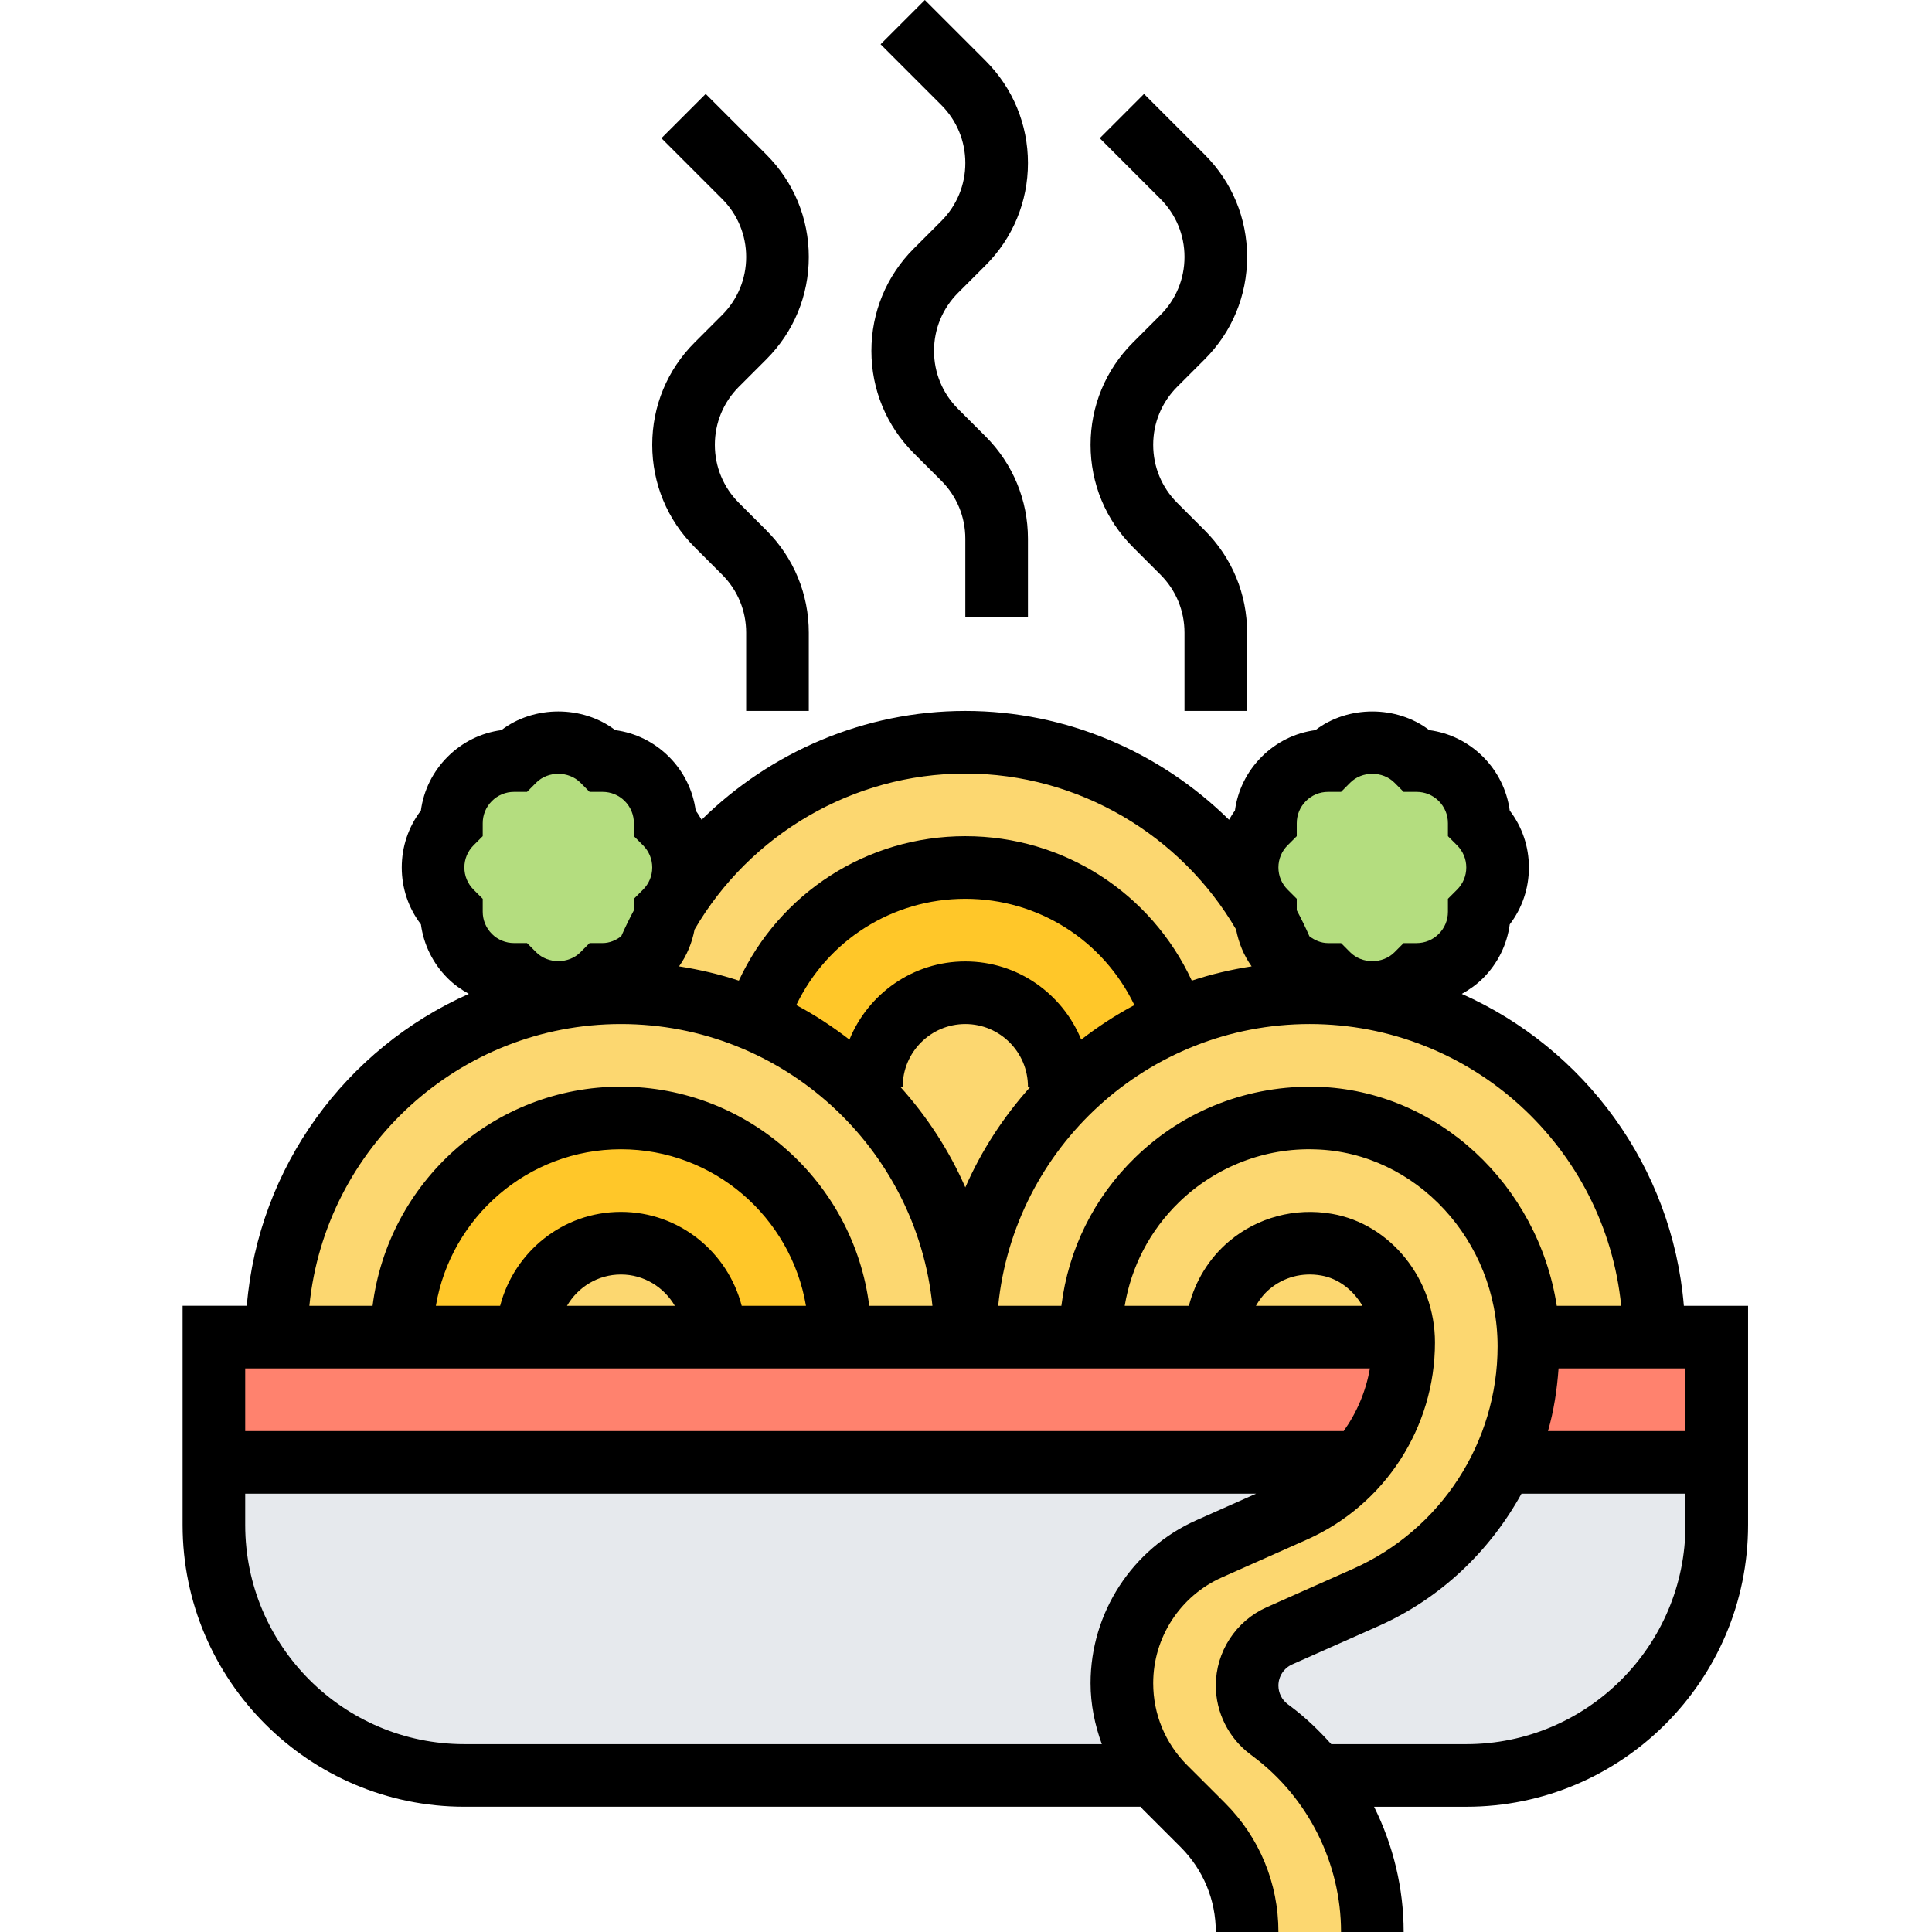 <svg height="657.333px" viewBox="-46 0 493 493.656" width="657.333px" xmlns="http://www.w3.org/2000/svg"><path d="m331.609 210.375c2.957 2.883 4.719 6.883 4.719 11.281s-1.762 8.398-4.719 11.281c0 4.16-1.52 8.238-4.641 11.359-3.121 3.117-7.199 4.641-11.359 4.641-2.883 2.957-6.883 4.719-11.281 4.719s-8.398-1.762-11.281-4.719c-4.16 0-8.238-1.523-11.359-4.641-1.199-3.199-2.719-6.32-4.398-9.281-.16-.719-.242-1.359-.242-2.078-2.957-2.883-4.719-6.883-4.719-11.281s1.762-8.398 4.719-11.281c0-4.16 1.52-8.238 4.641-11.359s7.199-4.641 11.359-4.641c2.883-2.961 6.883-4.719 11.281-4.719s8.398 1.758 11.281 4.719c4.16 0 8.238 1.52 11.359 4.641s4.641 7.199 4.641 11.359zm0 0" fill="#b4dd7f"/><path d="m123.609 210.375c2.957 2.883 4.719 6.883 4.719 11.281s-1.762 8.398-4.719 11.281c0 .719-.082 1.359-.242 2.078-1.68 2.961-3.199 6.082-4.398 9.281-3.121 3.117-7.199 4.641-11.359 4.641-2.883 2.957-6.883 4.719-11.281 4.719s-8.398-1.762-11.281-4.719c-4.16 0-8.238-1.523-11.359-4.641-3.121-3.121-4.641-7.199-4.641-11.359-2.957-2.883-4.719-6.883-4.719-11.281s1.762-8.398 4.719-11.281c0-4.16 1.52-8.238 4.641-11.359s7.199-4.641 11.359-4.641c2.883-2.961 6.883-4.719 11.281-4.719s8.398 1.758 11.281 4.719c4.16 0 8.238 1.52 11.359 4.641s4.641 7.199 4.641 11.359zm0 0" fill="#b4dd7f"/><path d="m168.328 341.656h-32c0-13.281-10.719-24-24-24s-24 10.719-24 24h-32c0-30.961 25.039-56 56-56s56 25.039 56 56zm0 0" fill="#ffc729"/><g fill="#fcd770"><path d="m136.328 341.656h-48c0-13.281 10.719-24 24-24s24 10.719 24 24zm0 0"/><path d="m24.328 341.656c0-48.641 39.359-88 88-88 1.121 0 2.16 0 3.281.078 11.117.402 21.68 2.883 31.359 6.961 10.398 4.48 19.758 10.879 27.598 18.719 15.922 15.922 25.762 37.922 25.762 62.242h-32c0-30.961-25.039-56-56-56s-56 25.039-56 56zm0 0"/><path d="m288.328 253.656c48.641 0 88 39.359 88 88h-32.082c-1.117-29.68-24.316-55.039-54.156-56-31.762-.961-57.762 24.48-57.762 56h-32c0-24.32 9.84-46.32 25.762-62.242 7.84-7.84 17.199-14.238 27.598-18.719 9.68-4.078 20.242-6.559 31.359-6.961 1.121-.078 2.16-.078 3.281-.078zm0 0"/><path d="m312.246 341.656h-47.918c0-14.641 13.121-26.242 28.32-23.602 11.199 1.922 19.039 12.242 19.598 23.602zm0 0"/><path d="m224.328 277.656 1.762 1.758c-15.922 15.922-25.762 37.922-25.762 62.242 0-24.32-9.84-46.32-25.762-62.242l1.762-1.758c0-13.281 10.719-24 24-24s24 10.719 24 24zm0 0"/></g><path d="m200.328 253.656c-13.281 0-24 10.719-24 24l-1.762 1.758c-7.84-7.84-17.199-14.238-27.598-18.719 7.121-22.641 28.32-39.039 53.359-39.039s46.238 16.398 53.359 39.039c-10.398 4.48-19.758 10.879-27.598 18.719l-1.762-1.758c0-13.281-10.719-24-24-24zm0 0" fill="#ffc729"/><path d="m146.969 260.695c-9.68-4.078-20.242-6.559-31.359-6.961.879-3.199 2-6.398 3.359-9.438 2.641-2.641 4.078-5.84 4.398-9.281 14.961-27.039 43.84-45.359 76.961-45.359s62 18.32 76.961 45.359c.32 3.441 1.758 6.641 4.398 9.281 1.359 3.039 2.48 6.238 3.359 9.438-11.117.402-21.68 2.883-31.359 6.961-7.121-22.641-28.32-39.039-53.359-39.039s-46.238 16.398-53.359 39.039zm0 0" fill="#fcd770"/><path d="m344.328 341.656h48v32h-54.559c4.238-9.121 6.559-19.199 6.559-29.68 0-.801 0-1.52-.082-2.32zm0 0" fill="#ff826e"/><path d="m312.246 341.656c.082.48.082.879.082 1.359 0 9.359-2.719 18.16-7.602 25.68-1.117 1.762-2.398 3.359-3.758 4.961h-292.641v-32zm0 0" fill="#ff826e"/><path d="m392.328 373.656v16c0 35.359-28.641 64-64 64h-38.082c-3.359-4.16-7.199-7.922-11.52-11.199l-.797-.641c-3.523-2.641-5.602-6.719-5.602-11.121 0-5.52 3.199-10.48 8.238-12.719l22.082-9.762c12.719-5.598 23.121-14.719 30.32-25.918 1.758-2.723 3.359-5.602 4.801-8.641zm0 0" fill="#e6e9ed"/><path d="m8.328 373.656h292.641c-4.48 5.281-10.082 9.52-16.641 12.48l-21.68 9.598c-13.602 6-22.32 19.523-22.32 34.32 0 8.641 2.961 16.961 8.32 23.602h-176.32c-35.359 0-64-28.641-64-64zm0 0" fill="#e6e9ed"/><path d="m344.246 341.656c.082.801.082 1.52.082 2.32 0 10.48-2.32 20.559-6.559 29.68-1.441 3.039-3.043 5.918-4.801 8.641-7.199 11.199-17.602 20.32-30.32 25.918l-22.082 9.762c-5.039 2.238-8.238 7.199-8.238 12.719 0 4.402 2.078 8.48 5.602 11.121l.797.641c4.32 3.277 8.16 7.039 11.52 11.199 9.043 11.199 14.082 25.281 14.082 40h-32c0-10.242-4.082-20.082-11.281-27.281l-9.68-9.68c-.961-.961-1.918-2-2.719-3.039-5.359-6.641-8.32-14.961-8.32-23.602 0-14.797 8.719-28.32 22.32-34.32l21.68-9.598c6.559-2.961 12.16-7.199 16.641-12.48 1.359-1.602 2.641-3.199 3.758-4.961 4.883-7.52 7.602-16.32 7.602-25.68 0-.48 0-.879-.082-1.359-.559-11.359-8.398-21.68-19.598-23.602-15.199-2.641-28.32 8.961-28.32 23.602h-32c0-31.52 26-56.961 57.762-56 29.84.961 53.039 26.32 54.156 56zm0 0" fill="#fcd770"/><path d="m383.922 333.656c-2.961-35.648-25.441-65.785-56.738-79.703 1.953-1.082 3.801-2.387 5.426-4.008 3.766-3.762 6.125-8.562 6.824-13.746 3.176-4.16 4.895-9.215 4.895-14.543s-1.719-10.383-4.895-14.535c-.699-5.184-3.059-9.984-6.824-13.754-3.77-3.758-8.555-6.121-13.746-6.809-8.297-6.359-20.785-6.359-29.078 0-5.184.688-9.977 3.051-13.746 6.816-3.766 3.77-6.129 8.562-6.824 13.746-.566.742-1.031 1.543-1.504 2.344-17.574-17.312-41.582-27.809-67.383-27.809s-49.809 10.496-67.391 27.809c-.473-.801-.938-1.602-1.504-2.344-.699-5.184-3.059-9.984-6.824-13.754-3.77-3.758-8.555-6.121-13.746-6.809-8.297-6.359-20.785-6.359-29.078 0-5.184.688-9.977 3.051-13.746 6.816-3.766 3.77-6.129 8.562-6.824 13.746-3.168 4.152-4.887 9.207-4.887 14.535s1.719 10.383 4.895 14.535c.699 5.184 3.059 9.984 6.824 13.754 1.625 1.621 3.465 2.926 5.426 4-31.289 13.918-53.777 44.062-56.738 79.703h-16.406v56c0 39.695 32.297 72 72 72h172.801c.199.207.344.465.551.664l9.68 9.672c5.785 5.801 8.969 13.496 8.969 21.672h16c0-12.457-4.848-24.168-13.656-32.969l-9.68-9.672c-5.586-5.59-8.664-13.023-8.664-20.926 0-11.684 6.895-22.297 17.566-27.043l21.68-9.641c19.906-8.84 32.754-28.613 32.754-50.391 0-16.137-11.32-30.262-26.336-32.863-9.449-1.641-19.016.918-26.258 7.016-5.148 4.336-8.645 10.129-10.285 16.496h-16.402c1.672-10.016 6.418-19.223 13.863-26.457 9.395-9.117 22.02-13.984 34.898-13.52 25.656.762 46.52 23.336 46.52 50.312 0 24.574-14.504 46.902-36.969 56.879l-22.016 9.793c-7.902 3.52-13.016 11.375-13.016 20.023 0 6.855 3.273 13.41 8.777 17.535l.824.625c14.023 10.52 22.398 27.273 22.398 44.801h16c0-11.207-2.672-22.152-7.559-32h23.559c39.703 0 72-32.305 72-72v-56zm-32.012 16h32.418v16h-35.121c1.496-5.16 2.305-10.535 2.703-16zm-69.238-133.656 2.344-2.344v-3.32c0-2.137.832-4.152 2.344-5.656 1.504-1.512 3.52-2.344 5.656-2.344h3.32l2.344-2.352c3-3.016 8.297-3.016 11.297 0l2.344 2.352h3.32c2.137 0 4.152.832 5.656 2.336 1.504 1.512 2.344 3.52 2.344 5.664v3.32l2.344 2.344c1.512 1.512 2.344 3.52 2.344 5.656s-.832 4.145-2.344 5.656l-2.344 2.344v3.32c0 2.137-.832 4.152-2.344 5.656-1.504 1.512-3.52 2.344-5.656 2.344h-3.32l-2.344 2.352c-3 3.016-8.297 3.016-11.297 0l-2.344-2.352h-3.32c-1.77 0-3.383-.688-4.77-1.746-.988-2.262-2.07-4.477-3.23-6.637v-2.938l-2.344-2.344c-1.512-1.512-2.344-3.52-2.344-5.656s.832-4.145 2.344-5.656zm-82.344-18.344c28.863 0 55.098 15.688 69.184 39.84.648 3.391 1.953 6.609 3.969 9.426-5.242.812-10.352 2.008-15.281 3.645-10.398-22.336-32.656-36.91-57.871-36.91s-47.473 14.574-57.871 36.91c-4.93-1.629-10.043-2.824-15.281-3.645 2.016-2.809 3.32-6.027 3.969-9.418 14.078-24.152 40.312-39.848 69.184-39.848zm29.609 67.977c-4.762-11.695-16.219-19.977-29.609-19.977s-24.848 8.281-29.609 19.977c-4.27-3.289-8.789-6.273-13.582-8.816 7.895-16.465 24.473-27.16 43.191-27.16s35.297 10.695 43.199 27.16c-4.801 2.543-9.312 5.52-13.59 8.816zm-12.961 12.023c-6.832 7.609-12.504 16.254-16.648 25.742-4.145-9.496-9.816-18.141-16.648-25.742h.648c0-8.824 7.176-16 16-16s16 7.176 16 16zm-142.305-61.656 2.344-2.344v-3.32c0-2.137.832-4.152 2.344-5.656 1.504-1.512 3.52-2.344 5.656-2.344h3.32l2.344-2.352c3-3.016 8.297-3.016 11.297 0l2.344 2.352h3.32c2.137 0 4.152.832 5.656 2.336 1.504 1.512 2.344 3.52 2.344 5.664v3.32l2.344 2.344c1.512 1.512 2.344 3.52 2.344 5.656s-.832 4.145-2.344 5.656l-2.344 2.344v2.938c-1.152 2.16-2.234 4.367-3.227 6.621-1.383 1.066-3.008 1.754-4.773 1.754h-3.32l-2.344 2.352c-3 3.016-8.297 3.016-11.297 0l-2.344-2.352h-3.32c-2.137 0-4.152-.832-5.656-2.336-1.504-1.512-2.344-3.52-2.344-5.664v-3.312l-2.344-2.344c-1.512-1.512-2.344-3.52-2.344-5.656s.832-4.145 2.344-5.656zm37.656 45.656c41.406 0 75.566 31.633 79.594 72h-16.152c-3.961-31.52-30.875-56-63.449-56-32.578 0-59.488 24.48-63.449 56h-16.152c4.043-40.367 38.203-72 79.609-72zm30.863 72c-3.574-13.762-15.992-24-30.863-24s-27.289 10.238-30.863 24h-16.418c3.824-22.664 23.539-40 47.281-40s43.449 17.336 47.281 40zm-17.086 0h-27.555c2.777-4.762 7.883-8 13.777-8s11 3.238 13.777 8zm177.598 16c-1.008 5.832-3.328 11.266-6.695 16h-280.68v-16zm-44.305 38.77c-16.445 7.309-27.07 23.664-27.07 41.664 0 5.414 1.078 10.629 2.879 15.566h-162.879c-30.871 0-56-25.121-56-56v-8h258.297zm18.641-59.02c3.664-3.086 8.359-4.336 13.219-3.496 4.438.77 8.191 3.723 10.535 7.746h-27.219c.922-1.578 2.035-3.047 3.465-4.25zm12.25-51.719c-17.387-.465-34 5.871-46.52 18.031-10.602 10.281-17.113 23.539-18.898 37.938h-16.145c4.035-40.367 38.184-72 79.594-72 41.406 0 75.566 31.633 79.59 72h-16.461c-4.77-30.785-30.336-55.047-61.16-55.969zm38.039 167.969h-34.504c-3.121-3.488-6.512-6.762-10.312-9.609l-.824-.613c-1.48-1.113-2.359-2.883-2.359-4.738 0-2.336 1.383-4.457 3.512-5.406l22.016-9.785c15.922-7.07 28.488-19.184 36.578-33.848h41.895v8c0 30.879-25.129 56-56 56zm0 0"/><path d="m187.16 63.512c-6.992 6.992-10.832 16.273-10.832 26.145s3.84 19.152 10.832 26.145l7.031 7.031c3.961 3.961 6.137 9.223 6.137 14.824v20h16v-20c0-9.871-3.84-19.152-10.832-26.145l-7.031-7.031c-3.961-3.961-6.137-9.223-6.137-14.824s2.176-10.863 6.145-14.832l7.031-7.031c6.984-6.984 10.824-16.266 10.824-26.137s-3.84-19.152-10.832-26.145l-15.512-15.512-11.312 11.312 15.512 15.512c3.969 3.969 6.145 9.23 6.145 14.832s-2.176 10.863-6.145 14.832zm0 0"/><path d="m243.16 87.512c-6.992 6.992-10.832 16.273-10.832 26.145s3.84 19.152 10.832 26.145l7.031 7.031c3.961 3.961 6.137 9.223 6.137 14.824v20h16v-20c0-9.871-3.84-19.152-10.832-26.145l-7.031-7.031c-3.961-3.961-6.137-9.223-6.137-14.824s2.176-10.863 6.145-14.832l7.031-7.031c6.984-6.984 10.824-16.266 10.824-26.137s-3.84-19.152-10.832-26.145l-15.512-15.512-11.312 11.312 15.512 15.512c3.969 3.969 6.145 9.23 6.145 14.832s-2.176 10.863-6.145 14.832zm0 0"/><path d="m131.16 87.512c-6.992 6.992-10.832 16.273-10.832 26.145s3.84 19.152 10.832 26.145l7.031 7.031c3.961 3.961 6.137 9.223 6.137 14.824v20h16v-20c0-9.871-3.84-19.152-10.832-26.145l-7.031-7.031c-3.961-3.961-6.137-9.223-6.137-14.824s2.176-10.863 6.145-14.832l7.031-7.031c6.984-6.984 10.824-16.266 10.824-26.137s-3.84-19.152-10.832-26.145l-15.512-15.512-11.312 11.312 15.512 15.512c3.969 3.969 6.145 9.23 6.145 14.832s-2.176 10.863-6.145 14.832zm0 0"/></svg>